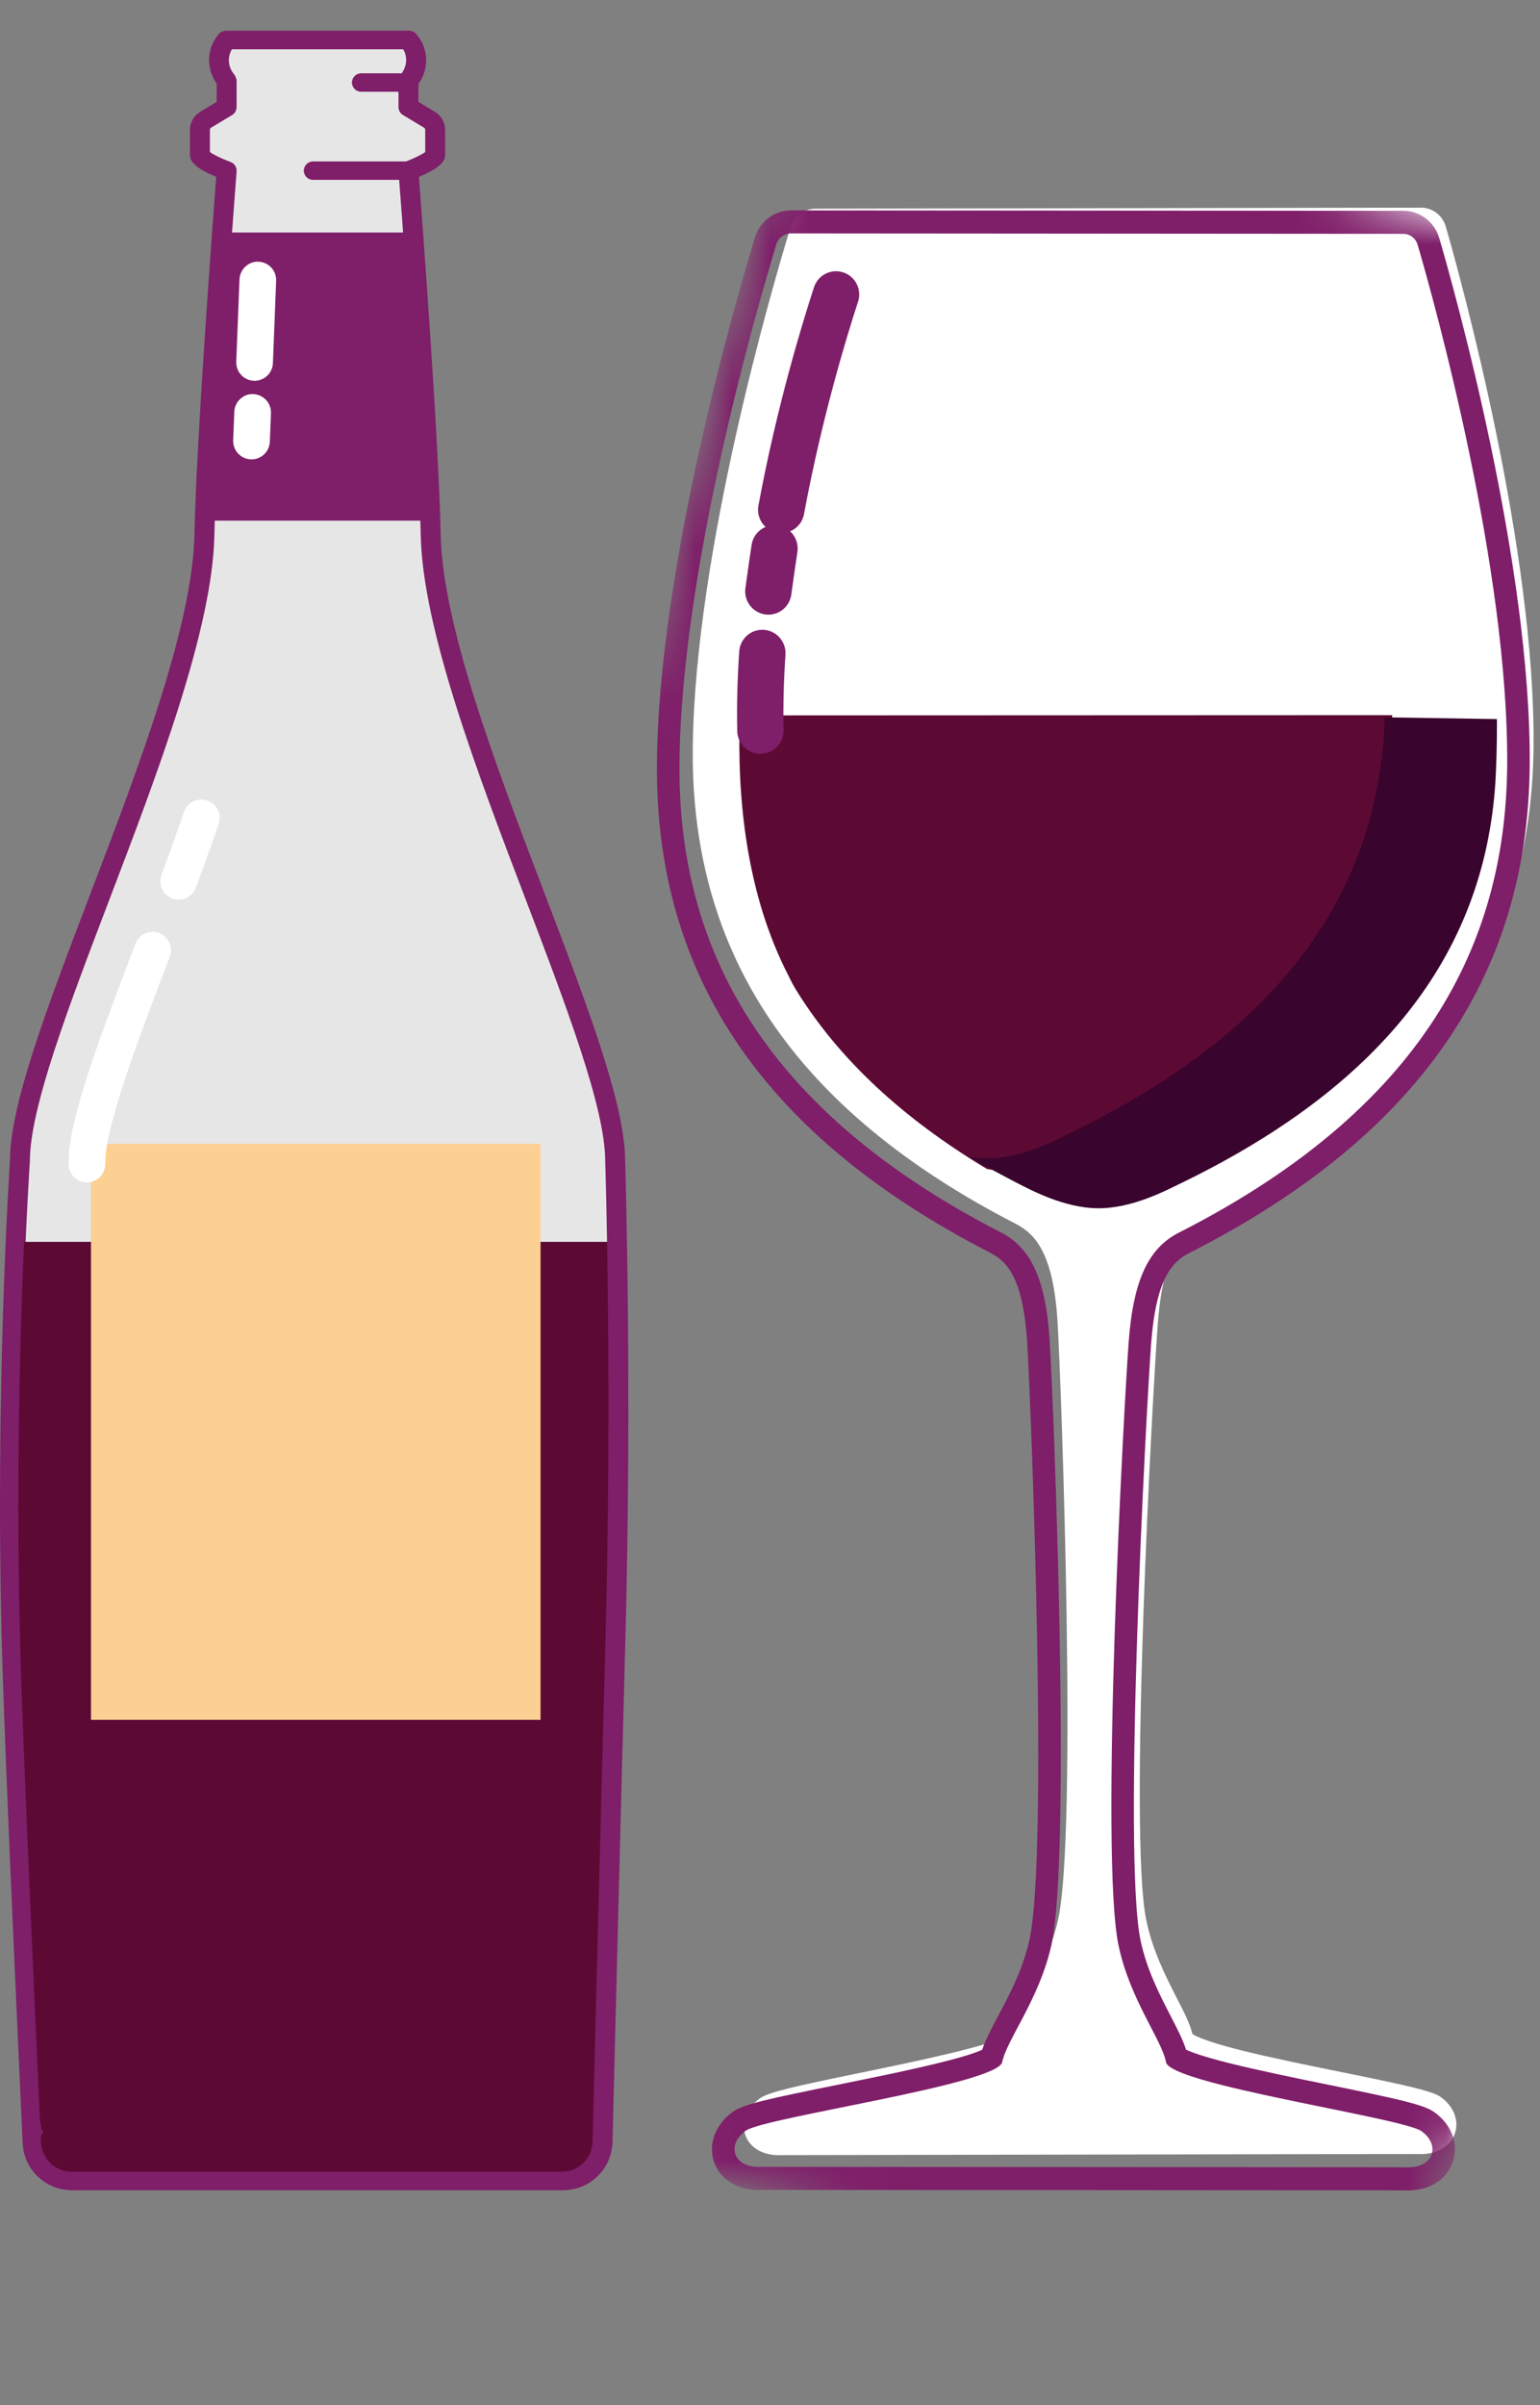 <svg width="41" height="64" viewBox="0 0 41 64" fill="none" xmlns="http://www.w3.org/2000/svg">
<rect x="0" y="0" width="41" height="64" fill="#808080" stroke="none"/>
<path fill-rule="evenodd" clip-rule="evenodd" d="M20.428 57.309C20.096 57.226 19.867 56.998 19.816 56.699C19.762 56.379 19.919 56.054 20.235 55.83C20.465 55.667 21.189 55.507 22.91 55.153C24.267 54.874 26.516 54.411 26.879 54.13C26.948 53.862 27.11 53.554 27.314 53.171C27.612 52.609 27.983 51.908 28.167 51.095C28.686 48.792 28.262 37 28.157 35.195C28.047 33.33 27.553 32.826 27.035 32.56C21.203 29.558 18.392 25.422 18.444 19.916C18.495 14.644 20.617 7.449 21.042 6.06C21.134 5.758 21.403 5.554 21.711 5.553L37.832 5.526C37.888 5.526 37.944 5.532 37.998 5.546C38.234 5.605 38.423 5.79 38.492 6.029C38.891 7.418 40.878 14.608 40.828 19.877C40.776 25.383 37.888 29.529 31.998 32.551C31.475 32.82 30.972 33.325 30.827 35.191C30.688 36.997 30.041 48.792 30.517 51.09C30.685 51.903 31.043 52.603 31.33 53.164C31.526 53.545 31.683 53.852 31.746 54.12C31.82 54.172 32.092 54.317 33.054 54.558C33.831 54.752 34.824 54.954 35.699 55.132C36.457 55.286 37.173 55.431 37.66 55.553C38.14 55.673 38.279 55.742 38.359 55.799C38.696 56.04 38.846 56.413 38.741 56.748C38.655 57.022 38.371 57.315 37.83 57.316L37.708 57.314L20.79 57.344L20.736 57.346C20.627 57.346 20.523 57.333 20.428 57.31L20.428 57.309Z" fill="white"/>
<mask id="mask0" mask-type="alpha" maskUnits="userSpaceOnUse" x="7" y="1" width="44" height="62">
<path fill-rule="evenodd" clip-rule="evenodd" d="M21.232 1.507L50.691 8.897L37.368 62.655L7.909 55.266L21.232 1.507Z" fill="white"/>
</mask>
<g mask="url(#mask0)">
<path fill-rule="evenodd" clip-rule="evenodd" d="M37.603 5.639C37.525 5.619 37.444 5.609 37.364 5.609L21.061 5.598C20.617 5.597 20.229 5.888 20.097 6.322C19.668 7.724 17.528 14.99 17.489 20.334C17.449 25.996 20.355 30.25 26.372 33.339C26.817 33.567 27.243 34.016 27.348 35.738C27.458 37.547 27.916 49.35 27.404 51.632C27.23 52.409 26.867 53.091 26.575 53.639C26.392 53.984 26.239 54.272 26.15 54.539C25.605 54.804 23.576 55.215 22.333 55.466C20.437 55.849 19.8 55.989 19.518 56.188C19.104 56.479 18.894 56.931 18.97 57.368C19.044 57.791 19.359 58.112 19.812 58.226C19.932 58.256 20.06 58.271 20.195 58.271C20.213 58.271 20.234 58.27 20.259 58.27L20.319 58.269L37.357 58.281L37.417 58.282C37.441 58.283 37.463 58.284 37.481 58.283C38.191 58.284 38.57 57.879 38.689 57.5C38.835 57.032 38.638 56.522 38.188 56.202C38.064 56.114 37.886 56.034 37.38 55.906C36.881 55.781 36.153 55.633 35.383 55.475C34.5 55.295 33.499 55.09 32.72 54.895C32.017 54.718 31.708 54.601 31.577 54.539C31.492 54.273 31.344 53.986 31.166 53.642C30.883 53.094 30.529 52.411 30.366 51.635C29.886 49.351 30.512 37.548 30.648 35.74C30.778 34.019 31.21 33.571 31.658 33.343C37.719 30.262 40.685 26.012 40.726 20.351C40.764 15.006 38.727 7.738 38.318 6.335C38.217 5.991 37.944 5.725 37.603 5.639ZM37.456 6.234C37.592 6.268 37.702 6.372 37.743 6.513C38.184 8.025 40.163 15.117 40.126 20.35C40.095 24.725 38.25 29.309 31.394 32.794C30.612 33.191 30.179 33.986 30.05 35.697C29.921 37.407 29.273 49.36 29.78 51.767C30.081 53.199 30.93 54.274 31.043 54.87C31.078 55.058 31.708 55.272 32.573 55.49C34.037 55.858 36.176 56.236 37.233 56.502C37.545 56.58 37.764 56.65 37.843 56.705C38.347 57.064 38.186 57.671 37.486 57.67C37.457 57.671 37.415 57.667 37.361 57.668C31.486 57.663 26.136 57.66 20.323 57.656C20.27 57.656 20.229 57.658 20.199 57.658C20.11 57.658 20.03 57.648 19.959 57.63C19.471 57.508 19.412 57.005 19.856 56.693C20.364 56.335 26.561 55.464 26.682 54.868C26.803 54.271 27.667 53.198 27.989 51.766C28.529 49.359 28.052 37.406 27.947 35.696C27.843 33.985 27.42 33.189 26.644 32.791C19.838 29.296 18.058 24.709 18.09 20.334C18.127 15.101 20.208 8.012 20.669 6.501C20.723 6.328 20.88 6.21 21.057 6.21L37.36 6.222C37.393 6.222 37.425 6.226 37.456 6.234Z" fill="#7F1E69"/>
</g>
<path fill-rule="evenodd" clip-rule="evenodd" d="M19.697 19.036C19.618 21.234 19.868 23.794 20.998 25.974C21.06 26.107 21.133 26.243 21.224 26.388C22.347 28.19 24.027 29.755 26.277 31.105C26.425 31.13 26.576 31.148 26.728 31.148C27.602 31.142 28.483 30.632 28.773 30.48C33.95 27.77 36.663 24.166 37.041 19.486C37.052 19.331 37.058 19.182 37.066 19.029L19.697 19.036Z" fill="#5C0A34"/>
<path fill-rule="evenodd" clip-rule="evenodd" d="M20.245 19.44C20.23 18.759 20.25 18.066 20.296 17.375L20.245 19.44ZM20.456 15.737C20.517 15.29 20.582 14.836 20.62 14.592L20.456 15.737ZM20.799 13.566C21.274 10.999 21.934 8.827 22.258 7.835L20.799 13.566Z" fill="white"/>
<path d="M19.628 19.452C19.636 19.793 19.918 20.064 20.258 20.057C20.599 20.051 20.869 19.769 20.861 19.428L19.628 19.452ZM20.912 17.419C20.934 17.078 20.678 16.783 20.338 16.759C19.998 16.735 19.704 16.992 19.681 17.332L20.912 17.419ZM19.845 15.652C19.799 15.989 20.035 16.301 20.372 16.349C20.709 16.396 21.02 16.16 21.067 15.822L19.845 15.652ZM21.229 14.691C21.282 14.354 21.053 14.037 20.717 13.983C20.38 13.928 20.064 14.158 20.011 14.494L21.229 14.691ZM20.192 13.452C20.13 13.787 20.351 14.11 20.686 14.173C21.021 14.236 21.343 14.016 21.405 13.681L20.192 13.452ZM22.844 8.028C22.95 7.704 22.774 7.355 22.45 7.248C22.126 7.142 21.778 7.318 21.672 7.642L22.844 8.028ZM20.861 19.428C20.847 18.767 20.866 18.093 20.912 17.419L19.681 17.332C19.633 18.039 19.613 18.75 19.628 19.452L20.861 19.428ZM21.067 15.822C21.128 15.375 21.192 14.927 21.229 14.691L20.011 14.494C19.971 14.744 19.906 15.204 19.845 15.652L21.067 15.822ZM21.405 13.681C21.874 11.149 22.525 9.006 22.844 8.028L21.672 7.642C21.343 8.649 20.674 10.849 20.192 13.452L21.405 13.681Z" fill="#7F1E69"/>
<path fill-rule="evenodd" clip-rule="evenodd" d="M39.853 19.133L36.865 19.087C36.859 19.236 36.855 19.383 36.846 19.534C36.528 24.129 33.751 27.626 28.383 30.203C28.082 30.347 27.169 30.834 26.256 30.825C26.097 30.823 25.939 30.802 25.783 30.775C26.052 30.929 26.326 31.081 26.609 31.23C26.769 31.314 26.924 31.4 27.089 31.483C27.39 31.634 28.305 32.14 29.22 32.15C30.134 32.16 31.046 31.673 31.347 31.529C36.715 28.951 39.492 25.454 39.81 20.86C39.841 20.33 39.853 19.816 39.853 19.318L39.854 19.321C39.855 19.275 39.854 19.234 39.853 19.189C39.854 19.171 39.854 19.152 39.853 19.133Z" fill="#39042D"/>
<path opacity="0.8" fill-rule="evenodd" clip-rule="evenodd" d="M8.475 58.031H15.002C15.566 58.031 16.032 57.587 16.061 57.021C16.061 57.021 16.308 47.186 16.398 43.905C16.594 36.834 16.398 30.887 16.398 30.887C16.398 27.742 11.574 18.786 11.487 14.226C11.435 11.519 10.895 4.541 10.895 4.541C10.895 4.541 11.607 4.282 11.607 4.111V3.454C11.607 3.345 11.55 3.244 11.457 3.188L10.895 2.85V2.144L10.917 2.118C11.172 1.811 11.163 1.361 10.895 1.064H8.475H6.055C5.787 1.361 5.778 1.811 6.034 2.118L6.055 2.144V2.85L5.493 3.188C5.4 3.244 5.343 3.345 5.343 3.454V4.111C5.343 4.282 6.055 4.541 6.055 4.541C6.055 4.541 5.515 11.519 5.463 14.226C5.376 18.786 0.552 27.742 0.552 30.887C0.552 30.887 0.142 36.834 0.338 43.905C0.429 47.186 0.889 57.021 0.889 57.021C0.918 57.587 1.384 58.031 1.948 58.031H8.475Z" fill="white"/>
<path fill-rule="evenodd" clip-rule="evenodd" d="M5.588 4.045C5.675 4.112 5.917 4.23 6.139 4.311C6.242 4.348 6.307 4.45 6.299 4.56C6.293 4.63 5.758 11.562 5.708 14.231C5.659 16.736 4.2 20.562 2.912 23.937C1.824 26.791 0.796 29.485 0.796 30.887C0.791 30.963 0.389 36.92 0.583 43.899C0.672 47.139 1.129 56.911 1.134 57.009C1.156 57.444 1.514 57.786 1.948 57.786H15.002C15.437 57.786 15.795 57.444 15.817 57.008C15.817 57.009 16.064 47.178 16.154 43.899C16.348 36.915 16.157 30.955 16.154 30.895C16.154 29.485 15.126 26.79 14.038 23.937C12.751 20.562 11.291 16.736 11.243 14.231C11.192 11.562 10.657 4.63 10.652 4.56C10.643 4.45 10.709 4.348 10.812 4.311C11.034 4.23 11.275 4.112 11.363 4.045V3.454C11.363 3.431 11.351 3.41 11.332 3.398L10.77 3.06C10.696 3.015 10.651 2.935 10.651 2.849V2.144C10.651 2.087 10.671 2.031 10.708 1.987C10.881 1.778 10.898 1.51 10.775 1.309H6.176C6.052 1.509 6.066 1.775 6.221 1.961C6.258 2.005 6.299 2.087 6.299 2.144V2.849C6.299 2.935 6.255 3.015 6.181 3.06L5.619 3.398C5.599 3.41 5.588 3.431 5.588 3.454V4.045ZM15.001 58.276H1.948C1.253 58.276 0.681 57.73 0.645 57.033C0.641 56.934 0.184 47.158 0.094 43.912C-0.1 36.91 0.304 30.93 0.308 30.87C0.307 29.395 1.303 26.784 2.456 23.762C3.729 20.424 5.173 16.641 5.219 14.222C5.265 11.783 5.712 5.824 5.798 4.705C5.099 4.42 5.099 4.206 5.099 4.111V3.454C5.099 3.26 5.202 3.077 5.368 2.977L5.811 2.711V2.227C5.517 1.809 5.546 1.262 5.874 0.899C5.921 0.848 5.986 0.819 6.055 0.819H10.895C10.964 0.819 11.03 0.848 11.076 0.899C11.411 1.27 11.434 1.833 11.139 2.231V2.711L11.583 2.978C11.748 3.077 11.851 3.26 11.851 3.454V4.111C11.851 4.206 11.851 4.42 11.153 4.705C11.238 5.824 11.685 11.783 11.732 14.222C11.778 16.641 13.22 20.424 14.494 23.762C15.647 26.784 16.643 29.395 16.643 30.887C16.644 30.939 16.836 36.914 16.642 43.912C16.552 47.193 16.305 57.027 16.305 57.027C16.269 57.73 15.697 58.276 15.001 58.276Z" fill="#7F1E69"/>
<path fill-rule="evenodd" clip-rule="evenodd" d="M0.582 33.044C-0.025 39.532 0.904 54.675 0.904 54.675C0.915 55.456 0.997 56.17 1.127 56.745C1.079 56.846 1.052 56.959 1.052 57.079C1.052 57.393 1.236 57.663 1.5 57.788C1.64 58.023 1.797 58.154 1.963 58.154H15.016C15.181 58.154 15.337 58.024 15.477 57.791C15.744 57.667 15.93 57.395 15.93 57.079C15.93 56.958 15.902 56.842 15.853 56.739C15.982 56.165 16.063 55.454 16.075 54.675C16.075 54.675 16.628 39.532 16.33 33.044H0.582Z" fill="#5C0A34"/>
<path fill-rule="evenodd" clip-rule="evenodd" d="M2.422 45.762H14.391V30.435H2.422V45.762Z" fill="#FCD093"/>
<path fill-rule="evenodd" clip-rule="evenodd" d="M5.546 4.045C5.634 4.112 5.875 4.23 6.097 4.311C6.2 4.348 6.266 4.45 6.257 4.56C6.252 4.63 5.717 11.562 5.666 14.231C5.618 16.736 4.158 20.562 2.87 23.937C1.782 26.791 0.755 29.485 0.755 30.887C0.75 30.963 0.348 36.92 0.541 43.899C0.63 47.139 1.087 56.911 1.092 57.009C1.114 57.444 1.472 57.786 1.907 57.786H14.96C15.395 57.786 15.753 57.444 15.775 57.008C15.775 57.009 16.023 47.178 16.113 43.899C16.306 36.915 16.115 30.955 16.113 30.895C16.112 29.485 15.085 26.79 13.997 23.937C12.709 20.562 11.25 16.736 11.201 14.231C11.151 11.562 10.616 4.63 10.61 4.56C10.602 4.45 10.667 4.348 10.77 4.311C10.992 4.23 11.233 4.112 11.321 4.045V3.454C11.321 3.431 11.309 3.41 11.29 3.398L10.728 3.06C10.654 3.015 10.609 2.935 10.609 2.849V2.144C10.609 2.087 10.63 2.031 10.666 1.987C10.84 1.778 10.856 1.51 10.733 1.309H6.134C6.011 1.509 6.025 1.775 6.18 1.961C6.216 2.005 6.258 2.087 6.258 2.144V2.849C6.258 2.935 6.213 3.015 6.139 3.06L5.577 3.398C5.558 3.41 5.546 3.431 5.546 3.454V4.045ZM14.96 58.276H1.907C1.212 58.276 0.639 57.73 0.604 57.033C0.599 56.934 0.142 47.158 0.053 43.912C-0.142 36.91 0.262 30.93 0.267 30.87C0.266 29.395 1.262 26.784 2.414 23.762C3.688 20.424 5.131 16.641 5.177 14.222C5.224 11.783 5.671 5.824 5.756 4.705C5.057 4.42 5.057 4.206 5.057 4.111V3.454C5.057 3.26 5.161 3.077 5.327 2.977L5.769 2.711V2.227C5.475 1.809 5.505 1.262 5.833 0.899C5.879 0.848 5.945 0.819 6.013 0.819H10.854C10.923 0.819 10.988 0.848 11.035 0.899C11.37 1.27 11.393 1.833 11.098 2.231V2.711L11.541 2.978C11.707 3.077 11.81 3.26 11.81 3.454V4.111C11.81 4.206 11.81 4.42 11.111 4.705C11.197 5.824 11.643 11.783 11.69 14.222C11.736 16.641 13.179 20.424 14.453 23.762C15.606 26.784 16.601 29.395 16.601 30.887C16.603 30.939 16.795 36.914 16.601 43.912C16.511 47.193 16.263 57.027 16.263 57.027C16.228 57.73 15.655 58.276 14.96 58.276Z" fill="#7F1E69"/>
<path fill-rule="evenodd" clip-rule="evenodd" d="M4.757 23.939C4.7 23.939 4.643 23.929 4.586 23.908C4.333 23.814 4.205 23.532 4.299 23.278C4.532 22.649 4.727 22.103 4.897 21.607C4.985 21.351 5.263 21.214 5.518 21.302C5.773 21.39 5.909 21.669 5.821 21.924C5.649 22.429 5.451 22.983 5.214 23.62C5.141 23.817 4.955 23.939 4.757 23.939Z" fill="white"/>
<path fill-rule="evenodd" clip-rule="evenodd" d="M2.314 31.463C2.308 31.463 2.302 31.463 2.296 31.463C2.026 31.453 1.816 31.225 1.826 30.954L1.829 30.882C1.828 29.771 2.692 27.507 3.607 25.109C3.703 24.856 3.986 24.729 4.238 24.826C4.49 24.923 4.616 25.207 4.519 25.46C3.716 27.565 2.805 29.952 2.805 30.9L2.802 30.991C2.792 31.255 2.576 31.463 2.314 31.463Z" fill="white"/>
<path fill-rule="evenodd" clip-rule="evenodd" d="M5.932 6.187H11.018L11.478 13.854H5.47L5.932 6.187Z" fill="#7F1E69"/>
<path fill-rule="evenodd" clip-rule="evenodd" d="M10.896 4.786H8.333C8.198 4.786 8.089 4.677 8.089 4.541C8.089 4.406 8.198 4.296 8.333 4.296H10.896C11.031 4.296 11.14 4.406 11.14 4.541C11.14 4.677 11.031 4.786 10.896 4.786Z" fill="#7F1E69"/>
<path fill-rule="evenodd" clip-rule="evenodd" d="M10.638 2.441H9.614C9.479 2.441 9.37 2.331 9.37 2.196C9.37 2.061 9.479 1.951 9.614 1.951H10.638C10.773 1.951 10.882 2.061 10.882 2.196C10.882 2.331 10.773 2.441 10.638 2.441Z" fill="#7F1E69"/>
<path fill-rule="evenodd" clip-rule="evenodd" d="M6.778 10.132C6.772 10.132 6.765 10.132 6.759 10.132C6.489 10.121 6.279 9.893 6.29 9.622L6.376 7.434C6.386 7.164 6.622 6.948 6.883 6.963C7.153 6.974 7.363 7.202 7.352 7.473L7.266 9.661C7.256 9.925 7.039 10.132 6.778 10.132Z" fill="white"/>
<path fill-rule="evenodd" clip-rule="evenodd" d="M6.696 12.223C6.69 12.223 6.683 12.223 6.677 12.223C6.407 12.212 6.197 11.984 6.208 11.713L6.238 10.957C6.248 10.687 6.482 10.47 6.745 10.487C7.014 10.498 7.224 10.725 7.214 10.996L7.184 11.752C7.174 12.016 6.957 12.223 6.696 12.223Z" fill="white"/>
</svg>
